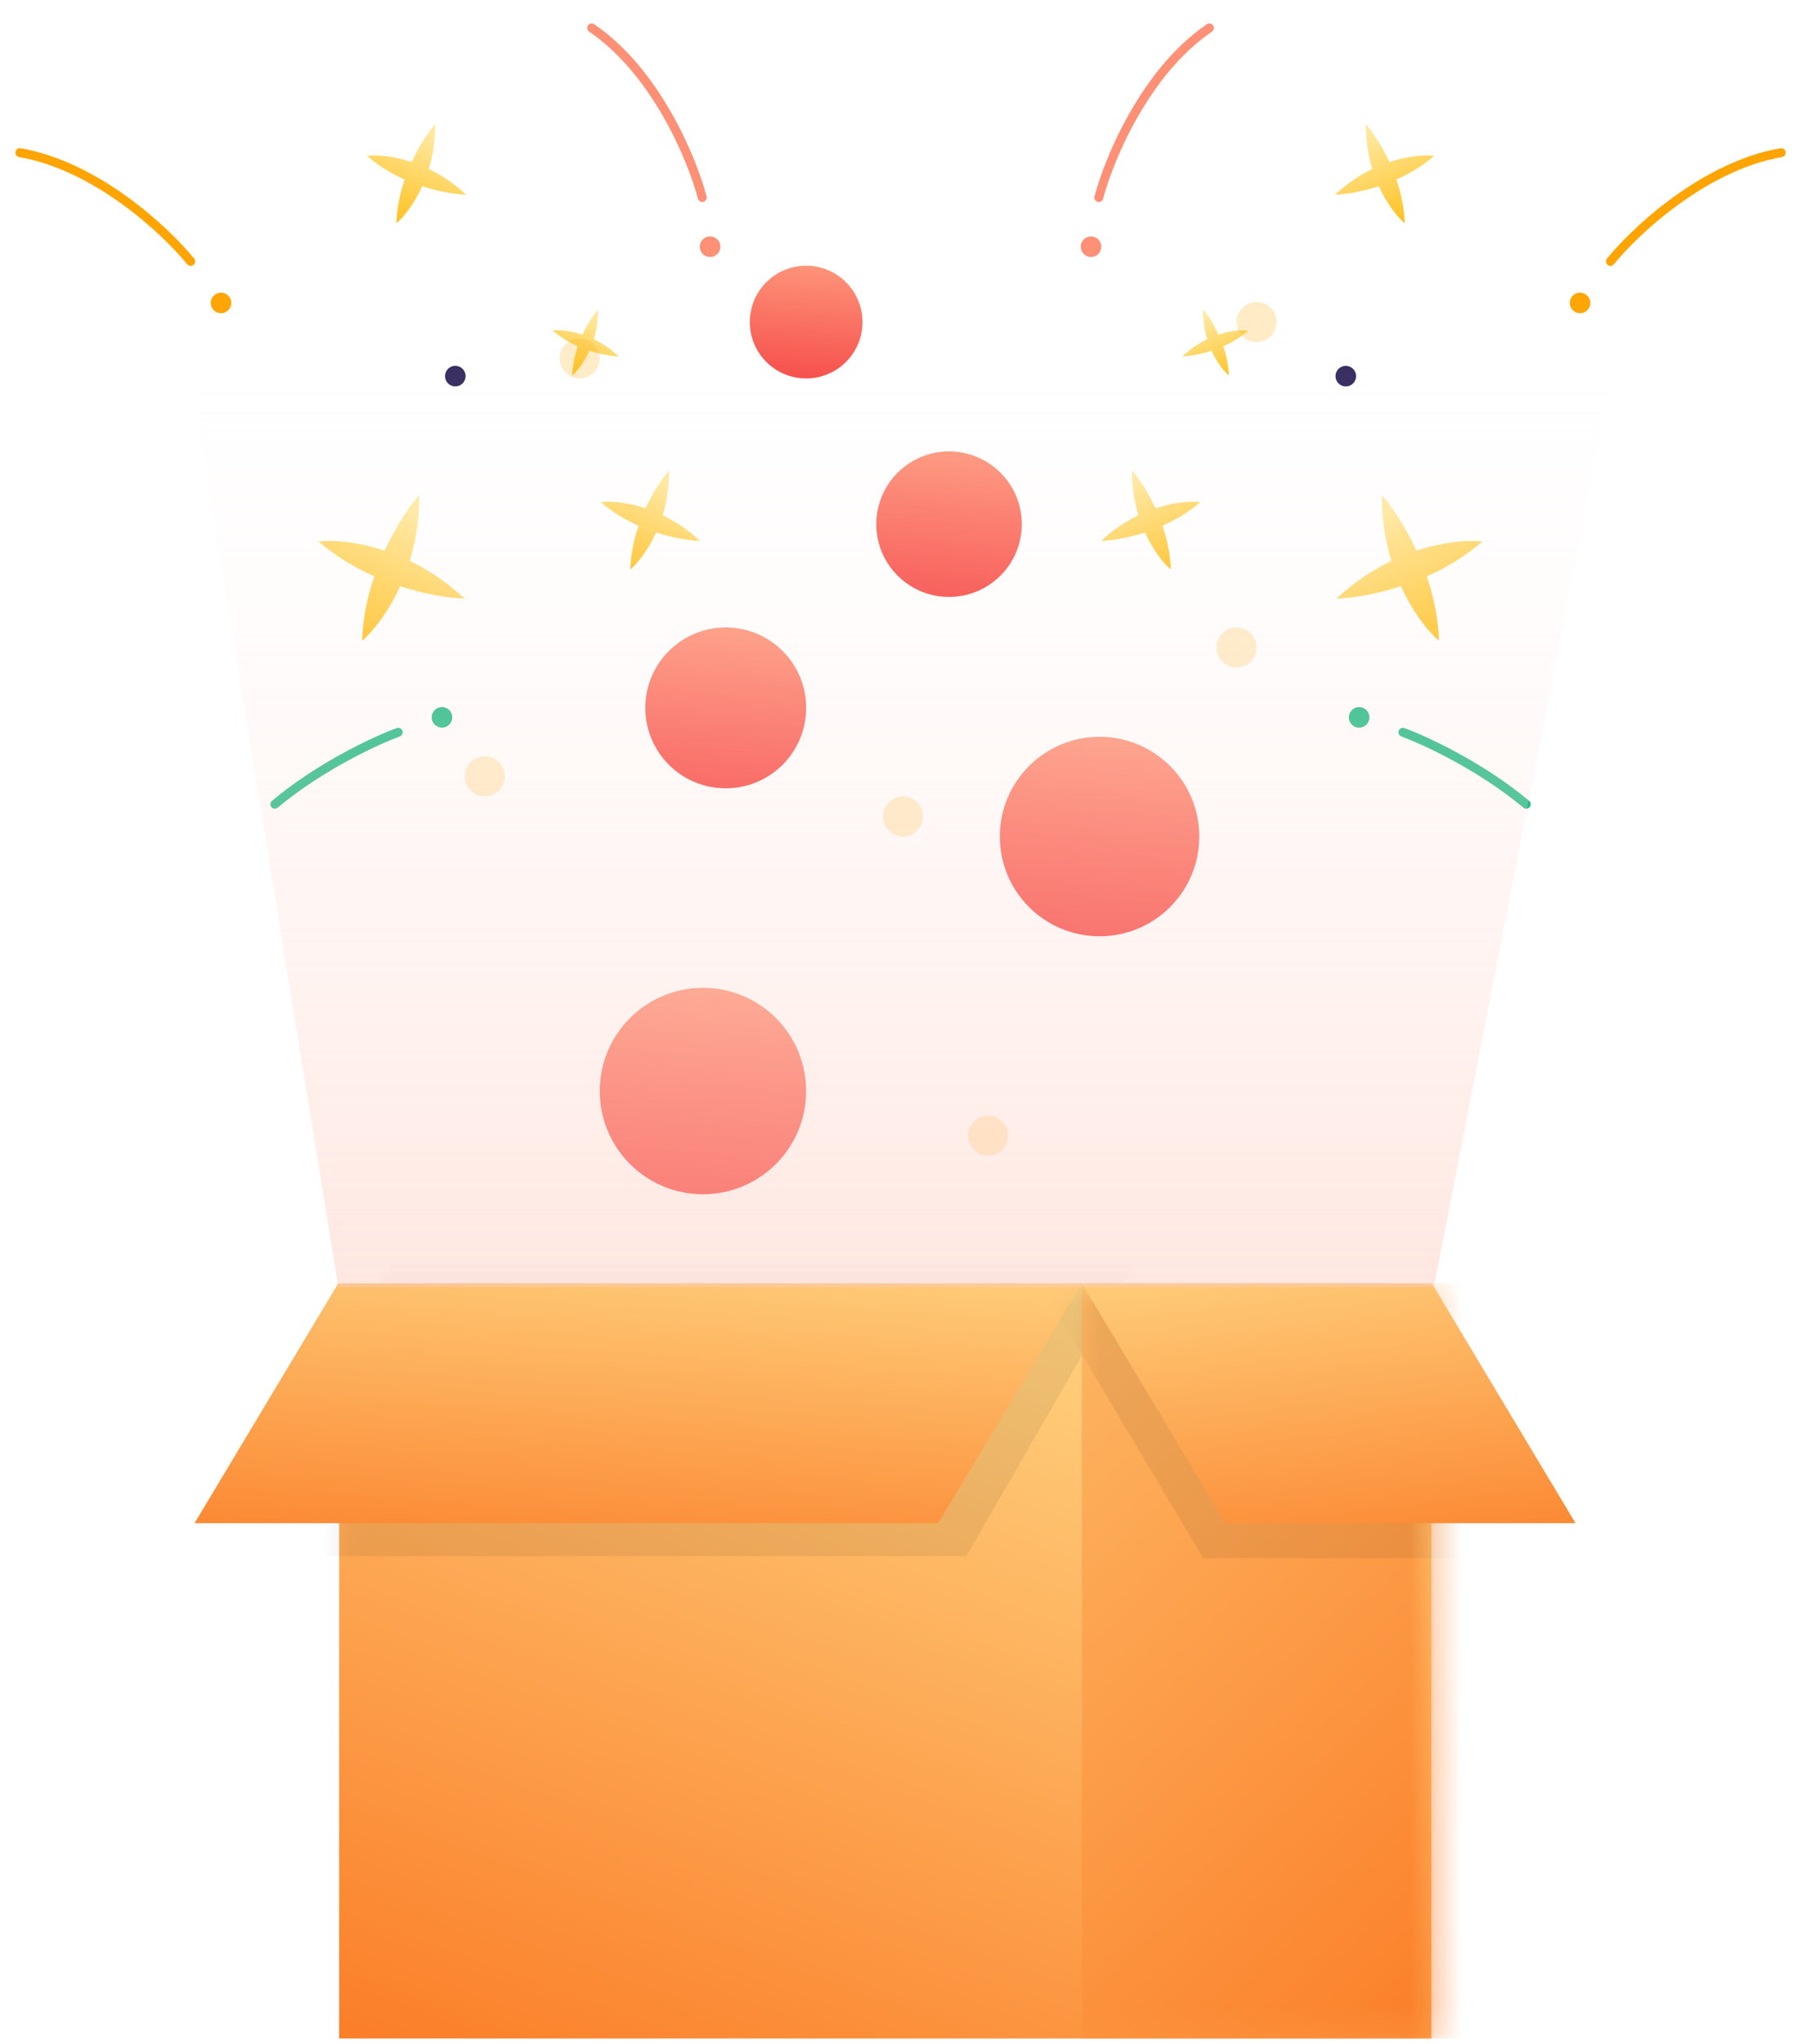 <svg width="70" height="79" viewBox="0 0 70 79" fill="none" xmlns="http://www.w3.org/2000/svg">
<path fill-rule="evenodd" clip-rule="evenodd" d="M24.954 19.642C25.262 18.973 25.624 18.452 25.863 18.178C25.867 18.825 25.767 19.405 25.613 19.91C26.088 20.139 26.582 20.46 27.054 20.903C26.691 20.892 26.063 20.804 25.362 20.576C25.038 21.288 24.63 21.781 24.362 22.01C24.38 21.41 24.506 20.835 24.684 20.316C24.183 20.094 23.675 19.797 23.222 19.402C23.572 19.361 24.211 19.396 24.954 19.642Z" fill="url(#paint0_linear_643_2927)"/>
<path fill-rule="evenodd" clip-rule="evenodd" d="M22.515 12.932C22.72 12.486 22.96 12.14 23.119 11.957C23.122 12.388 23.056 12.774 22.953 13.11C23.27 13.263 23.599 13.476 23.913 13.771C23.671 13.764 23.253 13.705 22.786 13.553C22.571 14.028 22.299 14.355 22.12 14.508C22.133 14.109 22.217 13.726 22.335 13.381C22.001 13.233 21.663 13.035 21.362 12.772C21.595 12.745 22.02 12.768 22.515 12.932Z" fill="url(#paint1_linear_643_2927)"/>
<path fill-rule="evenodd" clip-rule="evenodd" d="M15.913 6.262C16.222 5.592 16.583 5.072 16.822 4.798C16.827 5.445 16.727 6.025 16.573 6.53C17.048 6.759 17.542 7.08 18.014 7.523C17.65 7.512 17.023 7.424 16.321 7.195C15.998 7.908 15.589 8.4 15.322 8.63C15.34 8.03 15.466 7.455 15.643 6.936C15.142 6.714 14.635 6.416 14.182 6.022C14.532 5.981 15.171 6.015 15.913 6.262Z" fill="url(#paint2_linear_643_2927)"/>
<path fill-rule="evenodd" clip-rule="evenodd" d="M14.868 21.28C15.322 20.294 15.853 19.529 16.205 19.125C16.212 20.077 16.065 20.931 15.838 21.674C16.537 22.011 17.263 22.483 17.957 23.134C17.422 23.118 16.5 22.989 15.468 22.653C14.992 23.701 14.391 24.426 13.997 24.763C14.024 23.88 14.209 23.034 14.47 22.271C13.733 21.945 12.986 21.506 12.32 20.927C12.835 20.866 13.775 20.917 14.868 21.28Z" fill="url(#paint3_linear_643_2927)"/>
<circle cx="17.599" cy="14.535" r="0.398" transform="rotate(21.387 17.599 14.535)" fill="#2F235A"/>
<circle cx="27.447" cy="9.534" r="0.398" transform="rotate(21.387 27.447 9.534)" fill="#FE9076"/>
<circle cx="8.543" cy="11.707" r="0.398" transform="rotate(21.387 8.543 11.707)" fill="#FFA400"/>
<circle cx="17.084" cy="27.721" r="0.398" transform="rotate(21.387 17.084 27.721)" fill="#23BB86"/>
<path d="M27.144 7.633C26.757 6.155 25.361 2.776 22.87 1.079" stroke="#FE9076" stroke-width="0.346" stroke-linecap="round"/>
<path d="M7.369 10.102C6.406 8.916 3.738 6.415 0.769 5.899" stroke="#FFA400" stroke-width="0.346" stroke-linecap="round"/>
<path d="M15.391 28.299C14.538 28.61 12.39 29.602 10.624 31.078" stroke="#23BB86" stroke-width="0.346" stroke-linecap="round"/>
<path fill-rule="evenodd" clip-rule="evenodd" d="M44.663 19.643C44.355 18.973 43.993 18.452 43.754 18.178C43.75 18.825 43.849 19.406 44.004 19.91C43.529 20.139 43.035 20.46 42.563 20.903C42.926 20.892 43.554 20.804 44.255 20.576C44.578 21.289 44.987 21.781 45.255 22.01C45.237 21.41 45.111 20.835 44.933 20.316C45.434 20.094 45.942 19.797 46.395 19.403C46.044 19.362 45.406 19.396 44.663 19.643Z" fill="url(#paint4_linear_643_2927)"/>
<path fill-rule="evenodd" clip-rule="evenodd" d="M47.102 12.932C46.897 12.486 46.657 12.14 46.498 11.957C46.495 12.388 46.561 12.774 46.664 13.11C46.347 13.263 46.018 13.476 45.704 13.771C45.946 13.764 46.364 13.705 46.831 13.553C47.046 14.028 47.318 14.355 47.496 14.508C47.484 14.109 47.4 13.726 47.282 13.381C47.616 13.233 47.954 13.035 48.255 12.772C48.022 12.745 47.597 12.768 47.102 12.932Z" fill="url(#paint5_linear_643_2927)"/>
<path fill-rule="evenodd" clip-rule="evenodd" d="M53.704 6.262C53.395 5.592 53.034 5.072 52.795 4.797C52.79 5.444 52.89 6.025 53.044 6.529C52.569 6.759 52.075 7.08 51.603 7.523C51.967 7.512 52.594 7.423 53.296 7.195C53.619 7.908 54.028 8.4 54.296 8.629C54.277 8.029 54.151 7.454 53.974 6.936C54.475 6.714 54.983 6.416 55.435 6.022C55.085 5.981 54.446 6.015 53.704 6.262Z" fill="url(#paint6_linear_643_2927)"/>
<path fill-rule="evenodd" clip-rule="evenodd" d="M54.749 21.28C54.295 20.294 53.764 19.529 53.412 19.125C53.406 20.077 53.552 20.931 53.779 21.674C53.08 22.011 52.354 22.483 51.66 23.134C52.195 23.118 53.118 22.989 54.149 22.653C54.625 23.702 55.226 24.426 55.62 24.763C55.593 23.88 55.408 23.034 55.147 22.271C55.884 21.945 56.631 21.506 57.297 20.927C56.782 20.866 55.842 20.917 54.749 21.28Z" fill="url(#paint7_linear_643_2927)"/>
<circle cx="0.398" cy="0.398" r="0.398" transform="matrix(-0.931 0.365 0.365 0.931 52.244 14.02)" fill="#2F235A"/>
<circle cx="0.398" cy="0.398" r="0.398" transform="matrix(-0.931 0.365 0.365 0.931 42.396 9.019)" fill="#FE9076"/>
<circle cx="0.398" cy="0.398" r="0.398" transform="matrix(-0.931 0.365 0.365 0.931 61.299 11.191)" fill="#FFA400"/>
<circle cx="0.398" cy="0.398" r="0.398" transform="matrix(-0.931 0.365 0.365 0.931 52.759 27.206)" fill="#23BB86"/>
<path d="M42.473 7.633C42.86 6.155 44.256 2.776 46.747 1.079" stroke="#FE9076" stroke-width="0.346" stroke-linecap="round"/>
<path d="M62.248 10.102C63.211 8.916 65.879 6.415 68.848 5.899" stroke="#FFA400" stroke-width="0.346" stroke-linecap="round"/>
<path d="M54.226 28.299C55.079 28.61 57.227 29.602 58.993 31.078" stroke="#23BB86" stroke-width="0.346" stroke-linecap="round"/>
<rect x="13.11" y="49.595" width="42.214" height="29.181" fill="url(#paint8_linear_643_2927)"/>
<mask id="mask0_643_2927" style="mask-type:alpha" maskUnits="userSpaceOnUse" x="13" y="49" width="43" height="30">
<rect x="13.11" y="49.595" width="42.214" height="29.181" fill="#C4C4C4"/>
</mask>
<g mask="url(#mask0_643_2927)">
<path d="M15.108 48.852L43.852 48.852L37.355 60.133L8.611 60.133L15.108 48.852Z" fill="black" fill-opacity="0.07"/>
<rect x="41.817" y="49.595" width="42.214" height="29.181" fill="url(#paint9_linear_643_2927)"/>
</g>
<path d="M13.073 49.595L41.818 49.595L36.265 58.861L7.52 58.861L13.073 49.595Z" fill="url(#paint10_linear_643_2927)"/>
<mask id="mask1_643_2927" style="mask-type:alpha" maskUnits="userSpaceOnUse" x="41" y="49" width="15" height="30">
<rect x="41.817" y="49.595" width="13.507" height="29.181" fill="#C4C4C4"/>
</mask>
<g mask="url(#mask1_643_2927)">
<path d="M53.68 49.546L40.152 49.546L46.509 60.215L60.036 60.215L53.68 49.546Z" fill="black" fill-opacity="0.07"/>
</g>
<path d="M55.345 49.595L41.817 49.595L47.37 58.861L60.898 58.861L55.345 49.595Z" fill="url(#paint11_linear_643_2927)"/>
<circle cx="27.171" cy="42.162" r="3.989" fill="url(#paint12_linear_643_2927)"/>
<circle cx="42.501" cy="32.327" r="3.855" fill="url(#paint13_linear_643_2927)"/>
<circle cx="28.052" cy="27.355" r="3.109" fill="url(#paint14_linear_643_2927)"/>
<circle cx="36.683" cy="20.256" r="2.812" fill="url(#paint15_linear_643_2927)"/>
<circle cx="31.16" cy="12.446" r="2.178" fill="url(#paint16_linear_643_2927)"/>
<circle cx="34.903" cy="31.552" r="0.775" fill="#FFA800" fill-opacity="0.23"/>
<circle cx="47.795" cy="25.022" r="0.775" fill="#FFA800" fill-opacity="0.23"/>
<circle cx="48.571" cy="12.446" r="0.775" fill="#FFA800" fill-opacity="0.23"/>
<circle cx="22.407" cy="13.85" r="0.775" fill="#FFA800" fill-opacity="0.23"/>
<circle cx="38.191" cy="43.884" r="0.775" fill="#FFA800" fill-opacity="0.23"/>
<circle cx="18.739" cy="30.002" r="0.775" fill="#FFA800" fill-opacity="0.23"/>
<path d="M55.424 49.733H13.076L6.573 9.634H63.233L55.424 49.733Z" fill="url(#paint17_linear_643_2927)"/>
<defs>
<linearGradient id="paint0_linear_643_2927" x1="25.745" y1="18.602" x2="24.336" y2="22.2" gradientUnits="userSpaceOnUse">
<stop stop-color="#FFE89E"/>
<stop offset="1" stop-color="#FFBF1A"/>
</linearGradient>
<linearGradient id="paint1_linear_643_2927" x1="23.041" y1="12.24" x2="22.104" y2="14.635" gradientUnits="userSpaceOnUse">
<stop stop-color="#FFE89E"/>
<stop offset="1" stop-color="#FFBF1A"/>
</linearGradient>
<linearGradient id="paint2_linear_643_2927" x1="16.705" y1="5.222" x2="15.296" y2="8.82" gradientUnits="userSpaceOnUse">
<stop stop-color="#FFE89E"/>
<stop offset="1" stop-color="#FFBF1A"/>
</linearGradient>
<linearGradient id="paint3_linear_643_2927" x1="16.032" y1="19.75" x2="13.959" y2="25.043" gradientUnits="userSpaceOnUse">
<stop stop-color="#FFE89E"/>
<stop offset="1" stop-color="#FFBF1A"/>
</linearGradient>
<linearGradient id="paint4_linear_643_2927" x1="43.871" y1="18.603" x2="45.281" y2="22.201" gradientUnits="userSpaceOnUse">
<stop stop-color="#FFE89E"/>
<stop offset="1" stop-color="#FFBF1A"/>
</linearGradient>
<linearGradient id="paint5_linear_643_2927" x1="46.575" y1="12.24" x2="47.513" y2="14.635" gradientUnits="userSpaceOnUse">
<stop stop-color="#FFE89E"/>
<stop offset="1" stop-color="#FFBF1A"/>
</linearGradient>
<linearGradient id="paint6_linear_643_2927" x1="52.912" y1="5.222" x2="54.321" y2="8.82" gradientUnits="userSpaceOnUse">
<stop stop-color="#FFE89E"/>
<stop offset="1" stop-color="#FFBF1A"/>
</linearGradient>
<linearGradient id="paint7_linear_643_2927" x1="53.585" y1="19.75" x2="55.658" y2="25.043" gradientUnits="userSpaceOnUse">
<stop stop-color="#FFE89E"/>
<stop offset="1" stop-color="#FFBF1A"/>
</linearGradient>
<linearGradient id="paint8_linear_643_2927" x1="27.212" y1="44.192" x2="10.387" y2="90.532" gradientUnits="userSpaceOnUse">
<stop stop-color="#FFD481"/>
<stop offset="1" stop-color="#FA620C"/>
</linearGradient>
<linearGradient id="paint9_linear_643_2927" x1="20.312" y1="47.744" x2="71.373" y2="102.309" gradientUnits="userSpaceOnUse">
<stop stop-color="#FFD481"/>
<stop offset="0.833" stop-color="#FA620C"/>
</linearGradient>
<linearGradient id="paint10_linear_643_2927" x1="13.665" y1="46.283" x2="12.298" y2="66.026" gradientUnits="userSpaceOnUse">
<stop stop-color="#FFD481"/>
<stop offset="1" stop-color="#FA620C"/>
</linearGradient>
<linearGradient id="paint11_linear_643_2927" x1="57.48" y1="46.283" x2="59.909" y2="65.819" gradientUnits="userSpaceOnUse">
<stop stop-color="#FFD481"/>
<stop offset="1" stop-color="#FA620C"/>
</linearGradient>
<linearGradient id="paint12_linear_643_2927" x1="27.473" y1="36.857" x2="26.714" y2="47.624" gradientUnits="userSpaceOnUse">
<stop stop-color="#FF9F81"/>
<stop offset="1" stop-color="#F53838"/>
</linearGradient>
<linearGradient id="paint13_linear_643_2927" x1="42.793" y1="27.2" x2="42.059" y2="37.605" gradientUnits="userSpaceOnUse">
<stop stop-color="#FF9F81"/>
<stop offset="1" stop-color="#F53838"/>
</linearGradient>
<linearGradient id="paint14_linear_643_2927" x1="28.287" y1="23.221" x2="27.696" y2="31.611" gradientUnits="userSpaceOnUse">
<stop stop-color="#FF9F81"/>
<stop offset="1" stop-color="#F53838"/>
</linearGradient>
<linearGradient id="paint15_linear_643_2927" x1="36.896" y1="16.516" x2="36.361" y2="24.107" gradientUnits="userSpaceOnUse">
<stop stop-color="#FF9F81"/>
<stop offset="1" stop-color="#F53838"/>
</linearGradient>
<linearGradient id="paint16_linear_643_2927" x1="31.325" y1="9.549" x2="30.911" y2="15.429" gradientUnits="userSpaceOnUse">
<stop stop-color="#FF9F81"/>
<stop offset="1" stop-color="#F53838"/>
</linearGradient>
<linearGradient id="paint17_linear_643_2927" x1="34.437" y1="9.634" x2="34.437" y2="94.825" gradientUnits="userSpaceOnUse">
<stop stop-color="white" stop-opacity="0"/>
<stop offset="1" stop-color="#FE9277"/>
</linearGradient>
</defs>
</svg>
